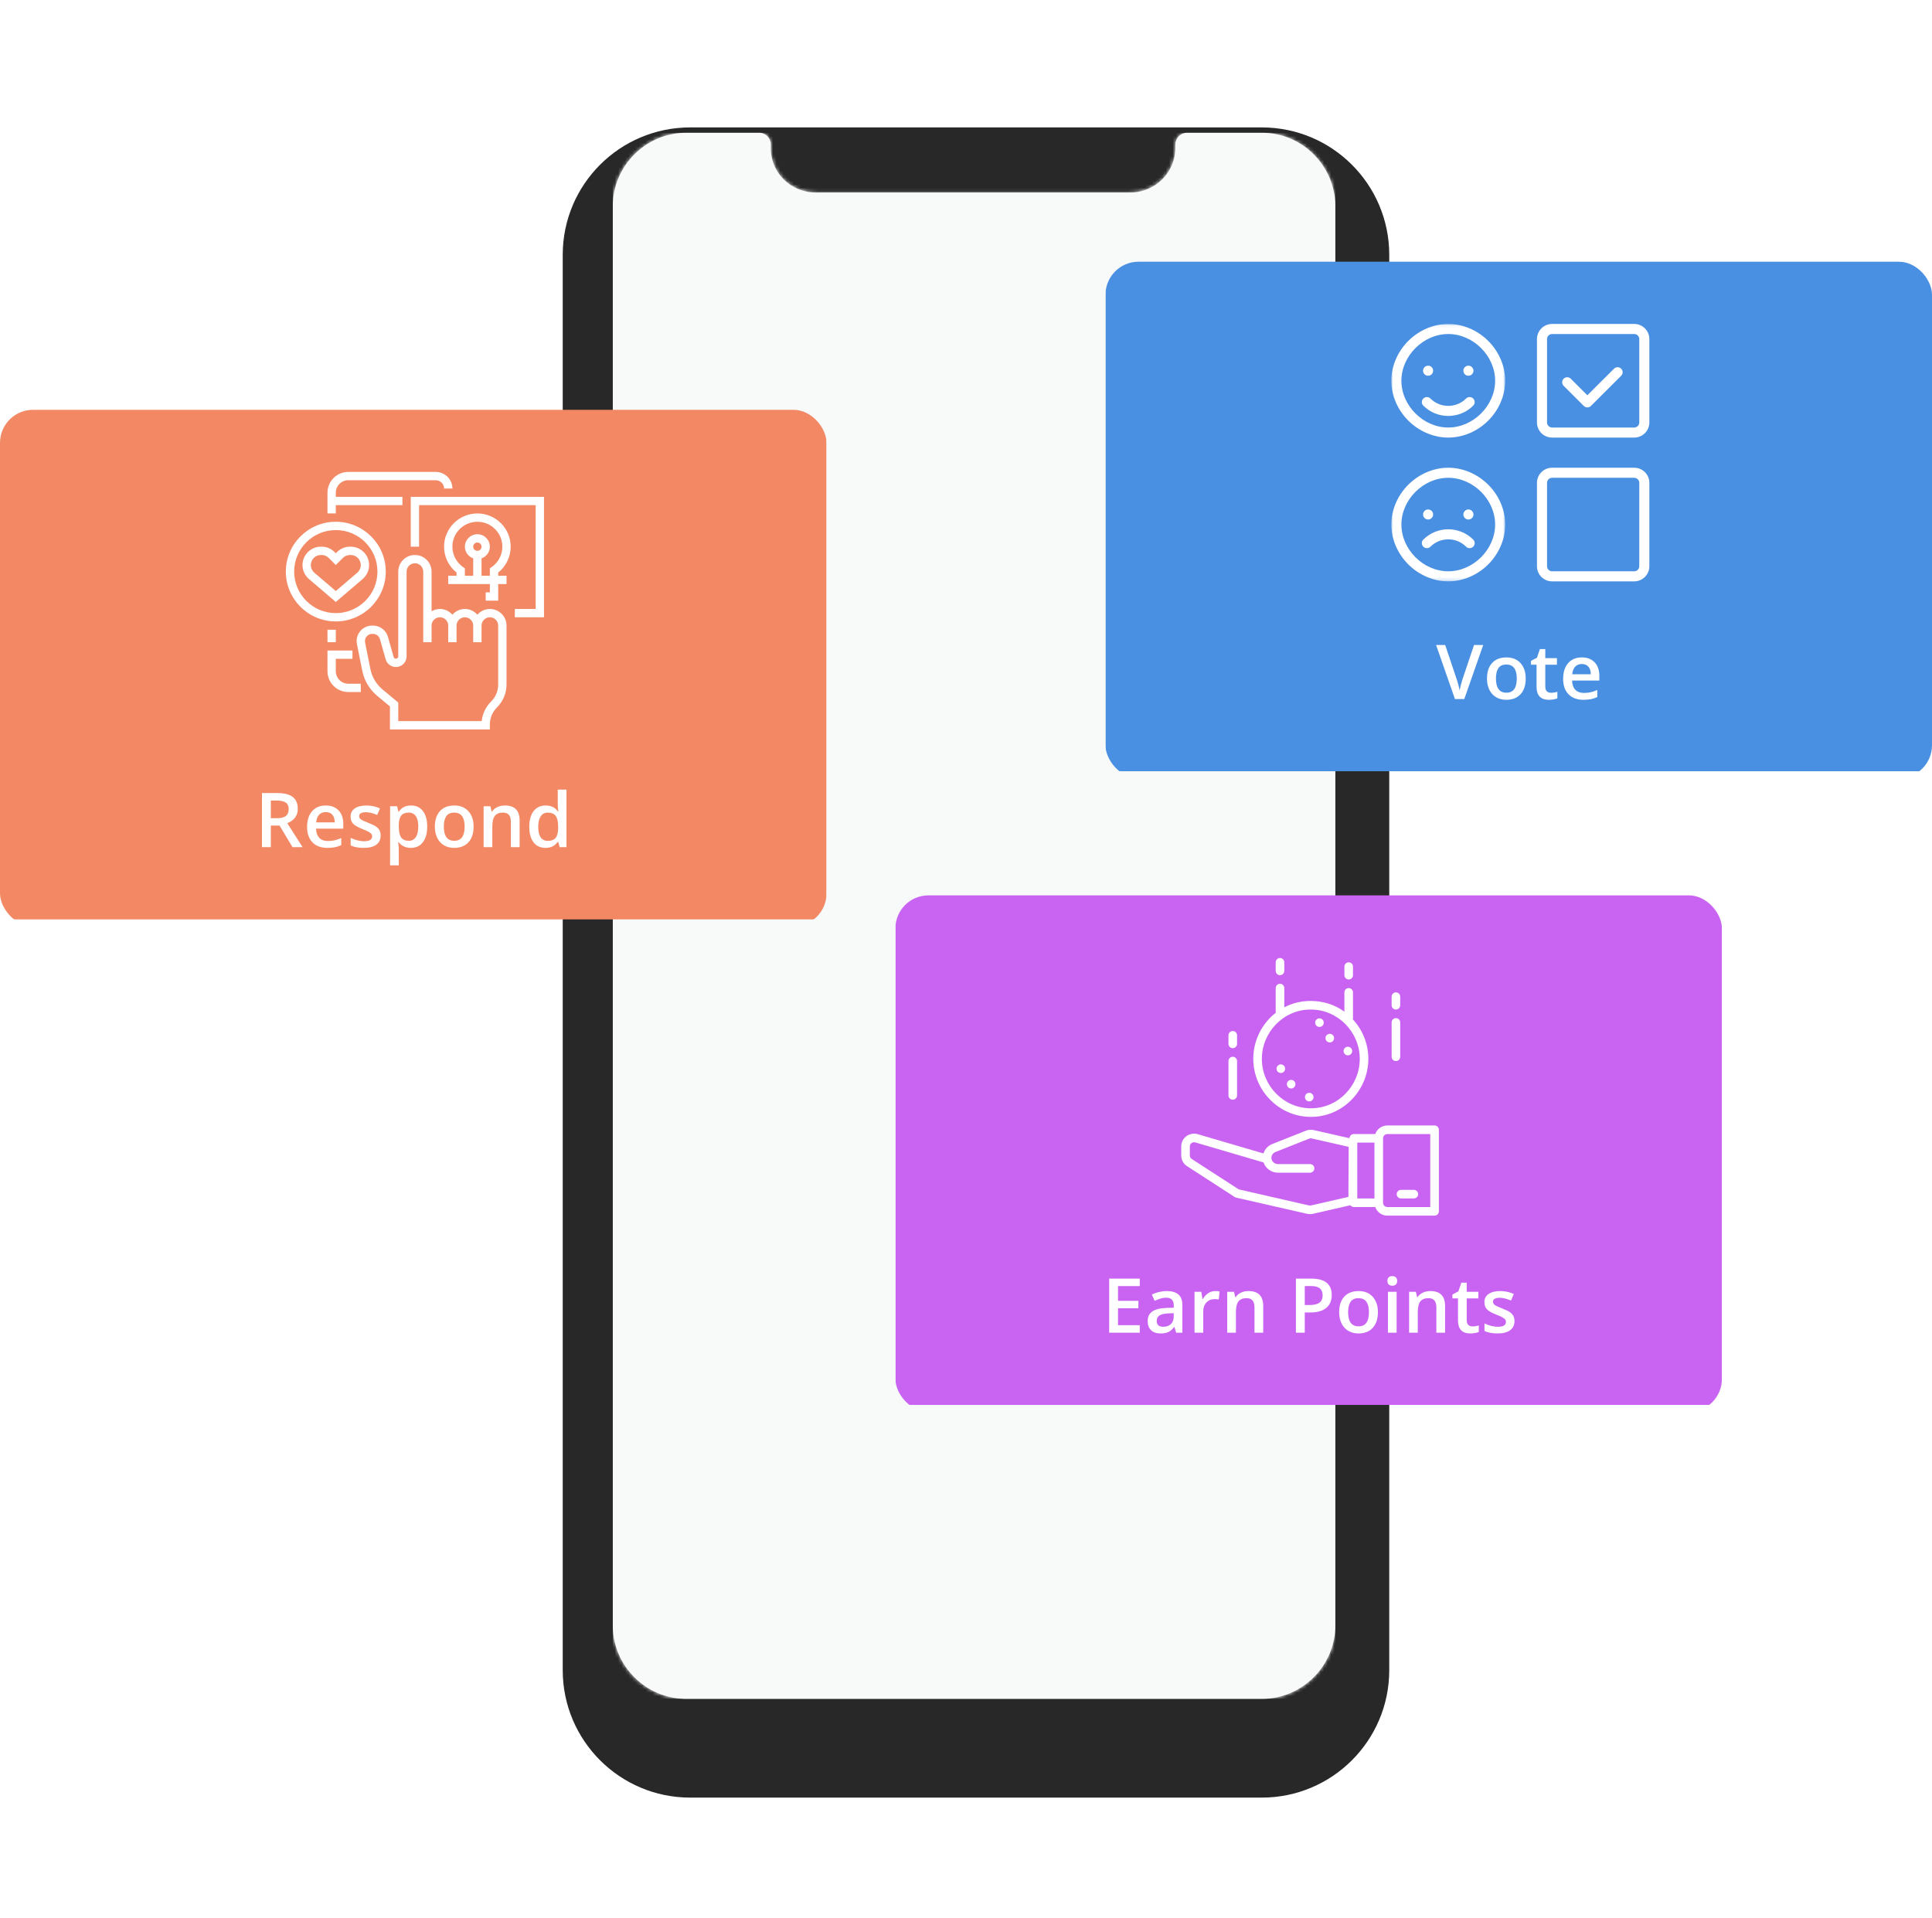 <svg width="561" height="557" viewBox="0 0 561 557" fill="none" xmlns="http://www.w3.org/2000/svg">
<g filter="url(#filter0_ddi)">
<path fill-rule="evenodd" clip-rule="evenodd" d="M163.4 61.012C163.4 40.571 179.971 24 200.412 24H366.388C386.829 24 403.4 40.571 403.4 61.012V471.988C403.4 492.429 386.829 509 366.388 509H200.412C179.971 509 163.4 492.429 163.4 471.988V61.012Z" fill="url(#paint0_linear)"/>
</g>
<path fill-rule="evenodd" clip-rule="evenodd" d="M177.945 284.421V155.611V472.037C177.945 483.695 187.548 493.319 199.204 493.319H366.477C378.133 493.319 387.736 483.695 387.736 472.037V279.941V59.843C387.736 48.185 378.133 38.561 366.477 38.561H344.667C342.809 38.561 341.302 40.068 341.302 41.926V42.481C341.488 50.011 335.486 56.026 327.876 55.923H237.246C229.525 56.026 223.523 50.011 223.82 42.481V41.926C223.82 40.068 222.313 38.561 220.455 38.561H218.225H212.631H207.596C207.437 38.561 204.756 38.561 199.204 38.561C187.548 38.561 177.945 48.185 177.945 59.843V158.411" fill="#FBFBFB"/>
<mask id="mask0" mask-type="alpha" maskUnits="userSpaceOnUse" x="177" y="38" width="211" height="456">
<path fill-rule="evenodd" clip-rule="evenodd" d="M177.945 284.421V155.611V472.037C177.945 483.695 187.548 493.319 199.204 493.319H366.477C378.133 493.319 387.736 483.695 387.736 472.037V279.941V59.843C387.736 48.185 378.133 38.561 366.477 38.561H344.667C342.809 38.561 341.302 40.068 341.302 41.926V42.481C341.488 50.011 335.486 56.026 327.876 55.923H237.246C229.525 56.026 223.523 50.011 223.82 42.481V41.926C223.82 40.068 222.313 38.561 220.455 38.561H218.225H212.631H207.596C207.437 38.561 204.756 38.561 199.204 38.561C187.548 38.561 177.945 48.185 177.945 59.843V158.411" fill="white"/>
</mask>
<g mask="url(#mask0)">
<rect x="177.945" y="38.561" width="209.79" height="454.758" fill="#F8F9F9"/>
</g>
<g clip-path="url(#clip0)">
<g filter="url(#filter1_d)">
<rect x="260" y="258" width="240" height="150" rx="9.6" fill="#C964F2"/>
</g>
<path fill-rule="evenodd" clip-rule="evenodd" d="M392.814 296C392.835 295.909 392.87 295.746 392.87 295.648V288.168C392.87 287.479 392.313 286.922 391.624 286.922C390.934 286.922 390.376 287.479 390.376 288.168V293.775C387.628 291.79 384.265 290.662 380.627 290.662H380.518C377.777 290.662 375.2 291.316 372.922 292.506V286.922C372.922 286.232 372.364 285.675 371.675 285.675C370.987 285.675 370.429 286.232 370.429 286.922V294.111C366.449 297.191 363.884 302.163 363.92 307.573C363.978 316.748 371.461 324.324 380.623 324.324H380.732C389.944 324.324 397.391 316.569 397.331 307.357C397.304 302.993 395.583 298.962 392.814 296ZM380.715 321.831H380.623C372.829 321.831 366.463 315.39 366.413 307.584C366.361 299.748 372.698 293.155 380.534 293.155H380.626C388.421 293.155 394.786 299.596 394.836 307.402C394.887 315.238 388.552 321.831 380.715 321.831Z" fill="white"/>
<path fill-rule="evenodd" clip-rule="evenodd" d="M371.675 278.194C370.987 278.194 370.429 278.751 370.429 279.441V281.934C370.429 282.624 370.987 283.181 371.675 283.181C372.364 283.181 372.922 282.624 372.922 281.934V279.441C372.922 278.751 372.364 278.194 371.675 278.194Z" fill="white"/>
<path fill-rule="evenodd" clip-rule="evenodd" d="M391.624 279.441C390.934 279.441 390.376 279.999 390.376 280.688V283.181C390.376 283.87 390.934 284.428 391.624 284.428C392.313 284.428 392.87 283.87 392.87 283.181V280.688C392.87 279.999 392.313 279.441 391.624 279.441Z" fill="white"/>
<path fill-rule="evenodd" clip-rule="evenodd" d="M357.961 306.87C357.273 306.87 356.714 307.426 356.714 308.116V318.09C356.714 318.78 357.273 319.337 357.961 319.337C358.649 319.337 359.208 318.78 359.208 318.09V308.116C359.208 307.426 358.649 306.87 357.961 306.87Z" fill="white"/>
<path fill-rule="evenodd" clip-rule="evenodd" d="M357.961 299.389C357.273 299.389 356.714 299.946 356.714 300.636V303.129C356.714 303.819 357.273 304.376 357.961 304.376C358.649 304.376 359.208 303.819 359.208 303.129V300.636C359.208 299.946 358.649 299.389 357.961 299.389Z" fill="white"/>
<path fill-rule="evenodd" clip-rule="evenodd" d="M405.338 295.648C404.648 295.648 404.091 296.206 404.091 296.896V306.87C404.091 307.559 404.648 308.116 405.338 308.116C406.027 308.116 406.584 307.559 406.584 306.87V296.896C406.584 296.206 406.027 295.648 405.338 295.648Z" fill="white"/>
<path fill-rule="evenodd" clip-rule="evenodd" d="M405.338 288.168C404.648 288.168 404.091 288.725 404.091 289.415V291.908C404.091 292.598 404.648 293.155 405.338 293.155C406.027 293.155 406.584 292.598 406.584 291.908V289.415C406.584 288.725 406.027 288.168 405.338 288.168Z" fill="white"/>
<path fill-rule="evenodd" clip-rule="evenodd" d="M375.718 313.879C376.246 314.322 376.314 315.109 375.872 315.636C375.429 316.164 374.643 316.232 374.115 315.79C373.588 315.347 373.519 314.561 373.962 314.034C374.404 313.506 375.191 313.437 375.718 313.879Z" fill="white"/>
<path fill-rule="evenodd" clip-rule="evenodd" d="M386.937 300.509C387.465 300.951 387.534 301.738 387.091 302.265C386.649 302.793 385.862 302.862 385.334 302.419C384.807 301.977 384.739 301.19 385.181 300.662C385.624 300.135 386.41 300.067 386.937 300.509Z" fill="white"/>
<path fill-rule="evenodd" clip-rule="evenodd" d="M372.718 309.379C373.246 309.822 373.314 310.609 372.872 311.136C372.429 311.664 371.643 311.732 371.115 311.29C370.588 310.847 370.519 310.061 370.962 309.534C371.404 309.006 372.191 308.937 372.718 309.379Z" fill="white"/>
<path fill-rule="evenodd" clip-rule="evenodd" d="M383.937 296.009C384.465 296.451 384.534 297.238 384.091 297.765C383.649 298.293 382.862 298.362 382.334 297.919C381.807 297.477 381.739 296.69 382.181 296.162C382.624 295.635 383.41 295.567 383.937 296.009Z" fill="white"/>
<path fill-rule="evenodd" clip-rule="evenodd" d="M380.968 317.629C381.496 318.072 381.564 318.859 381.122 319.386C380.679 319.914 379.893 319.982 379.365 319.54C378.838 319.097 378.769 318.311 379.212 317.784C379.654 317.256 380.441 317.187 380.968 317.629Z" fill="white"/>
<path fill-rule="evenodd" clip-rule="evenodd" d="M392.187 304.259C392.715 304.701 392.784 305.488 392.341 306.015C391.899 306.543 391.112 306.612 390.584 306.169C390.057 305.727 389.989 304.94 390.431 304.412C390.874 303.885 391.66 303.817 392.187 304.259Z" fill="white"/>
<path fill-rule="evenodd" clip-rule="evenodd" d="M416.559 326.817H402.844C401.221 326.817 399.85 327.864 399.333 329.311H393.092C392.417 329.311 391.876 329.848 391.853 330.518L381.451 328.158C380.701 327.988 379.922 328.047 379.204 328.332L369.442 332.205C368.182 332.705 367.258 333.72 366.878 334.947L347.814 329.355C346.652 329.017 345.433 329.233 344.47 329.953C343.536 330.654 343 331.716 343 332.869V335.574C343 336.81 343.629 337.955 344.679 338.634L358.53 347.598C358.651 347.676 358.788 347.733 358.93 347.766L379.551 352.474C379.83 352.539 380.117 352.57 380.403 352.57C380.69 352.57 380.975 352.539 381.254 352.474L392.107 349.985C392.333 350.293 392.681 350.506 393.093 350.506H399.335C399.85 351.953 401.222 352.999 402.846 352.999H416.559C417.249 352.999 417.807 352.442 417.807 351.752V328.064C417.805 327.375 417.248 326.817 416.559 326.817ZM391.544 347.556L380.696 350.045C380.504 350.09 380.301 350.09 380.108 350.045L359.7 345.384L346.033 336.54C345.695 336.32 345.494 335.96 345.494 335.572V332.868C345.494 332.374 345.787 332.082 345.963 331.951C346.293 331.705 346.709 331.627 347.111 331.748L366.906 337.562C367.486 339.28 369.148 340.532 371.102 340.532H380.403C381.09 340.532 381.649 339.974 381.649 339.285C381.649 338.595 381.09 338.038 380.403 338.038H371.102C370.044 338.038 369.181 337.22 369.181 336.218C369.181 335.478 369.646 334.813 370.364 334.527L380.126 330.653C380.373 330.554 380.642 330.533 380.901 330.592L391.618 333.023L391.544 347.556ZM394.116 348.012H399.104V331.805H394.116V348.012ZM415.311 350.506H402.844C402.156 350.506 401.598 349.947 401.598 349.259V330.558C401.598 329.869 402.156 329.311 402.844 329.311H415.311V350.506Z" fill="white"/>
<path fill-rule="evenodd" clip-rule="evenodd" d="M410.548 345.519H406.808C406.118 345.519 405.561 346.076 405.561 346.766C405.561 347.455 406.118 348.012 406.808 348.012H410.548C411.237 348.012 411.794 347.455 411.794 346.766C411.794 346.076 411.237 345.519 410.548 345.519Z" fill="white"/>
<path d="M330.957 387H322.073V371.295H330.957V373.465H324.641V377.74H330.56V379.889H324.641V384.819H330.957V387ZM341.527 387L341.022 385.346H340.937C340.364 386.069 339.787 386.563 339.207 386.828C338.627 387.086 337.882 387.215 336.973 387.215C335.805 387.215 334.892 386.9 334.233 386.27C333.582 385.639 333.256 384.748 333.256 383.595C333.256 382.37 333.711 381.446 334.62 380.823C335.53 380.2 336.915 379.86 338.777 379.803L340.829 379.738V379.104C340.829 378.345 340.65 377.78 340.292 377.407C339.941 377.028 339.393 376.838 338.648 376.838C338.04 376.838 337.456 376.927 336.897 377.106C336.339 377.285 335.802 377.497 335.286 377.74L334.47 375.936C335.114 375.599 335.82 375.345 336.586 375.173C337.352 374.994 338.076 374.904 338.756 374.904C340.267 374.904 341.406 375.234 342.172 375.893C342.945 376.551 343.332 377.586 343.332 378.997V387H341.527ZM337.768 385.281C338.684 385.281 339.418 385.027 339.97 384.519C340.528 384.003 340.808 383.283 340.808 382.359V381.328L339.282 381.393C338.093 381.436 337.227 381.636 336.683 381.994C336.146 382.345 335.877 382.886 335.877 383.616C335.877 384.146 336.035 384.558 336.35 384.852C336.665 385.138 337.137 385.281 337.768 385.281ZM352.882 374.904C353.39 374.904 353.809 374.94 354.139 375.012L353.892 377.364C353.534 377.278 353.161 377.235 352.774 377.235C351.765 377.235 350.945 377.565 350.314 378.224C349.691 378.882 349.38 379.738 349.38 380.791V387H346.855V375.119H348.832L349.165 377.214H349.294C349.688 376.505 350.2 375.943 350.83 375.527C351.467 375.112 352.151 374.904 352.882 374.904ZM366.804 387H364.269V379.695C364.269 378.779 364.082 378.095 363.71 377.644C363.345 377.192 362.761 376.967 361.959 376.967C360.892 376.967 360.111 377.282 359.617 377.912C359.123 378.542 358.876 379.599 358.876 381.081V387H356.352V375.119H358.328L358.683 376.677H358.812C359.17 376.111 359.678 375.674 360.337 375.366C360.996 375.058 361.726 374.904 362.528 374.904C365.379 374.904 366.804 376.354 366.804 379.255V387ZM386.698 376.043C386.698 377.683 386.161 378.94 385.087 379.813C384.013 380.687 382.484 381.124 380.5 381.124H378.867V387H376.3V371.295H380.822C382.785 371.295 384.253 371.696 385.227 372.498C386.208 373.3 386.698 374.482 386.698 376.043ZM378.867 378.965H380.231C381.549 378.965 382.516 378.736 383.132 378.277C383.748 377.819 384.056 377.103 384.056 376.129C384.056 375.227 383.78 374.553 383.229 374.109C382.677 373.665 381.818 373.443 380.65 373.443H378.867V378.965ZM400.104 381.038C400.104 382.979 399.607 384.493 398.611 385.582C397.616 386.671 396.23 387.215 394.454 387.215C393.344 387.215 392.363 386.964 391.511 386.463C390.659 385.962 390.003 385.242 389.545 384.304C389.087 383.366 388.857 382.277 388.857 381.038C388.857 379.112 389.352 377.608 390.34 376.526C391.328 375.445 392.721 374.904 394.519 374.904C396.237 374.904 397.598 375.459 398.601 376.569C399.603 377.672 400.104 379.162 400.104 381.038ZM391.457 381.038C391.457 383.781 392.47 385.152 394.497 385.152C396.502 385.152 397.505 383.781 397.505 381.038C397.505 378.324 396.495 376.967 394.476 376.967C393.416 376.967 392.646 377.318 392.166 378.02C391.693 378.721 391.457 379.728 391.457 381.038ZM405.54 387H403.016V375.119H405.54V387ZM402.865 371.972C402.865 371.521 402.987 371.173 403.23 370.93C403.481 370.686 403.836 370.564 404.294 370.564C404.738 370.564 405.082 370.686 405.325 370.93C405.576 371.173 405.701 371.521 405.701 371.972C405.701 372.401 405.576 372.742 405.325 372.992C405.082 373.236 404.738 373.357 404.294 373.357C403.836 373.357 403.481 373.236 403.23 372.992C402.987 372.742 402.865 372.401 402.865 371.972ZM419.612 387H417.077V379.695C417.077 378.779 416.891 378.095 416.519 377.644C416.153 377.192 415.57 376.967 414.768 376.967C413.701 376.967 412.92 377.282 412.426 377.912C411.932 378.542 411.685 379.599 411.685 381.081V387H409.16V375.119H411.137L411.491 376.677H411.62C411.978 376.111 412.487 375.674 413.146 375.366C413.804 375.058 414.535 374.904 415.337 374.904C418.187 374.904 419.612 376.354 419.612 379.255V387ZM427.551 385.174C428.167 385.174 428.783 385.077 429.398 384.884V386.785C429.119 386.907 428.757 387.007 428.313 387.086C427.877 387.172 427.422 387.215 426.949 387.215C424.557 387.215 423.361 385.954 423.361 383.434V377.031H421.739V375.914L423.479 374.99L424.339 372.477H425.896V375.119H429.28V377.031H425.896V383.391C425.896 383.999 426.047 384.451 426.348 384.744C426.656 385.031 427.057 385.174 427.551 385.174ZM439.765 383.616C439.765 384.776 439.342 385.668 438.497 386.291C437.652 386.907 436.442 387.215 434.866 387.215C433.284 387.215 432.012 386.975 431.053 386.495V384.314C432.449 384.959 433.749 385.281 434.952 385.281C436.506 385.281 437.283 384.812 437.283 383.874C437.283 383.573 437.197 383.323 437.025 383.122C436.854 382.922 436.571 382.714 436.177 382.499C435.783 382.284 435.235 382.041 434.533 381.769C433.165 381.239 432.238 380.709 431.751 380.179C431.271 379.649 431.031 378.961 431.031 378.116C431.031 377.099 431.439 376.312 432.256 375.753C433.079 375.187 434.197 374.904 435.607 374.904C437.004 374.904 438.325 375.187 439.571 375.753L438.755 377.654C437.473 377.124 436.395 376.859 435.521 376.859C434.189 376.859 433.523 377.239 433.523 377.998C433.523 378.37 433.695 378.686 434.039 378.943C434.39 379.201 435.149 379.556 436.316 380.007C437.298 380.386 438.01 380.734 438.454 381.049C438.898 381.364 439.228 381.729 439.442 382.145C439.657 382.553 439.765 383.043 439.765 383.616Z" fill="white"/>
</g>
<g clip-path="url(#clip1)">
<g filter="url(#filter2_d)">
<rect y="117" width="240" height="150" rx="9.6" fill="#F28964"/>
</g>
<path d="M78.641 237.6H80.424C81.62 237.6 82.486 237.378 83.023 236.934C83.561 236.49 83.829 235.831 83.829 234.957C83.829 234.069 83.539 233.432 82.959 233.045C82.379 232.658 81.505 232.465 80.338 232.465H78.641V237.6ZM78.641 239.727V246H76.073V230.295H80.51C82.537 230.295 84.037 230.674 85.011 231.434C85.985 232.193 86.472 233.339 86.472 234.871C86.472 236.826 85.455 238.219 83.421 239.05L87.857 246H84.936L81.176 239.727H78.641ZM95.065 246.215C93.218 246.215 91.771 245.678 90.726 244.604C89.687 243.522 89.168 242.036 89.168 240.146C89.168 238.205 89.651 236.679 90.618 235.569C91.585 234.459 92.913 233.904 94.603 233.904C96.172 233.904 97.411 234.381 98.32 235.333C99.23 236.285 99.685 237.596 99.685 239.265V240.629H91.768C91.803 241.782 92.115 242.67 92.702 243.293C93.289 243.909 94.117 244.217 95.184 244.217C95.885 244.217 96.537 244.152 97.139 244.023C97.747 243.887 98.399 243.665 99.094 243.357V245.409C98.478 245.703 97.855 245.91 97.225 246.032C96.594 246.154 95.875 246.215 95.065 246.215ZM94.603 235.816C93.801 235.816 93.157 236.071 92.67 236.579C92.19 237.088 91.904 237.829 91.811 238.803H97.203C97.189 237.822 96.953 237.08 96.494 236.579C96.036 236.071 95.406 235.816 94.603 235.816ZM110.534 242.616C110.534 243.776 110.112 244.668 109.267 245.291C108.422 245.907 107.211 246.215 105.636 246.215C104.053 246.215 102.782 245.975 101.822 245.495V243.314C103.219 243.959 104.519 244.281 105.722 244.281C107.276 244.281 108.053 243.812 108.053 242.874C108.053 242.573 107.967 242.323 107.795 242.122C107.623 241.922 107.34 241.714 106.946 241.499C106.552 241.284 106.005 241.041 105.303 240.769C103.935 240.239 103.007 239.709 102.521 239.179C102.041 238.649 101.801 237.961 101.801 237.116C101.801 236.099 102.209 235.312 103.025 234.753C103.849 234.187 104.966 233.904 106.377 233.904C107.773 233.904 109.095 234.187 110.341 234.753L109.524 236.654C108.243 236.124 107.165 235.859 106.291 235.859C104.959 235.859 104.293 236.239 104.293 236.998C104.293 237.37 104.465 237.686 104.809 237.943C105.16 238.201 105.919 238.556 107.086 239.007C108.067 239.386 108.78 239.734 109.224 240.049C109.668 240.364 109.997 240.729 110.212 241.145C110.427 241.553 110.534 242.043 110.534 242.616ZM119.3 246.215C117.796 246.215 116.629 245.674 115.798 244.593H115.647C115.748 245.595 115.798 246.204 115.798 246.419V251.285H113.273V234.119H115.314C115.372 234.341 115.49 234.871 115.669 235.709H115.798C116.586 234.506 117.767 233.904 119.343 233.904C120.825 233.904 121.978 234.441 122.802 235.516C123.632 236.59 124.048 238.097 124.048 240.038C124.048 241.979 123.625 243.493 122.78 244.582C121.942 245.671 120.782 246.215 119.3 246.215ZM118.688 235.967C117.685 235.967 116.951 236.26 116.485 236.848C116.027 237.435 115.798 238.373 115.798 239.662V240.038C115.798 241.485 116.027 242.534 116.485 243.186C116.944 243.83 117.692 244.152 118.73 244.152C119.604 244.152 120.277 243.794 120.75 243.078C121.223 242.362 121.459 241.341 121.459 240.017C121.459 238.685 121.223 237.678 120.75 236.998C120.285 236.311 119.597 235.967 118.688 235.967ZM137.519 240.038C137.519 241.979 137.021 243.493 136.025 244.582C135.03 245.671 133.644 246.215 131.868 246.215C130.758 246.215 129.777 245.964 128.925 245.463C128.073 244.962 127.417 244.242 126.959 243.304C126.501 242.366 126.271 241.277 126.271 240.038C126.271 238.112 126.766 236.608 127.754 235.526C128.742 234.445 130.135 233.904 131.933 233.904C133.651 233.904 135.012 234.459 136.015 235.569C137.017 236.672 137.519 238.162 137.519 240.038ZM128.871 240.038C128.871 242.781 129.884 244.152 131.911 244.152C133.916 244.152 134.919 242.781 134.919 240.038C134.919 237.324 133.909 235.967 131.89 235.967C130.83 235.967 130.06 236.318 129.58 237.02C129.107 237.721 128.871 238.728 128.871 240.038ZM150.882 246H148.347V238.695C148.347 237.779 148.16 237.095 147.788 236.644C147.423 236.192 146.839 235.967 146.037 235.967C144.97 235.967 144.189 236.282 143.695 236.912C143.201 237.542 142.954 238.599 142.954 240.081V246H140.43V234.119H142.406L142.761 235.677H142.89C143.248 235.111 143.756 234.674 144.415 234.366C145.074 234.058 145.804 233.904 146.606 233.904C149.457 233.904 150.882 235.354 150.882 238.255V246ZM158.401 246.215C156.919 246.215 155.762 245.678 154.932 244.604C154.101 243.529 153.686 242.022 153.686 240.081C153.686 238.133 154.104 236.618 154.942 235.537C155.787 234.449 156.955 233.904 158.444 233.904C160.006 233.904 161.194 234.481 162.011 235.634H162.14C162.018 234.782 161.957 234.108 161.957 233.614V229.285H164.492V246H162.516L162.075 244.442H161.957C161.148 245.624 159.963 246.215 158.401 246.215ZM159.078 244.174C160.117 244.174 160.872 243.884 161.345 243.304C161.817 242.716 162.061 241.768 162.075 240.457V240.103C162.075 238.606 161.832 237.542 161.345 236.912C160.858 236.282 160.095 235.967 159.057 235.967C158.169 235.967 157.485 236.328 157.005 237.052C156.525 237.768 156.285 238.792 156.285 240.124C156.285 241.442 156.518 242.448 156.983 243.143C157.449 243.83 158.147 244.174 159.078 244.174Z" fill="white"/>
<path fill-rule="evenodd" clip-rule="evenodd" d="M97.509 146.686H116.854V144.274H97.509V143.068C97.509 141.073 99.136 139.45 101.136 139.45H126.526C127.86 139.45 128.944 140.531 128.944 141.862H131.363C131.363 139.201 129.194 137.038 126.526 137.038H101.136C97.803 137.038 95.091 139.743 95.091 143.068V149.098H97.509V146.686Z" fill="white"/>
<path fill-rule="evenodd" clip-rule="evenodd" d="M97.509 194.927V191.309H102.345V188.897H95.091V194.927C95.091 198.252 97.803 200.957 101.136 200.957H104.763V198.545H101.136C99.136 198.545 97.509 196.922 97.509 194.927Z" fill="white"/>
<path fill-rule="evenodd" clip-rule="evenodd" d="M105.314 168.134C106.501 167.117 107.181 165.641 107.181 164.083C107.181 161.14 104.782 158.746 101.831 158.746H101.642C100.211 158.746 98.869 159.301 97.858 160.31L97.509 160.659L97.158 160.31C96.149 159.301 94.805 158.746 93.376 158.746H93.187C90.237 158.746 87.837 161.14 87.837 164.083C87.837 165.641 88.517 167.119 89.704 168.135L97.509 174.807L105.314 168.134ZM90.254 164.083C90.254 162.471 91.57 161.158 93.187 161.158H93.376C94.159 161.158 94.896 161.462 95.449 162.014L97.509 164.07L99.569 162.014C100.121 161.462 100.858 161.158 101.642 161.158H101.831C103.448 161.158 104.763 162.471 104.763 164.083C104.763 164.937 104.39 165.747 103.739 166.303L97.509 171.63L91.278 166.305C90.628 165.747 90.254 164.937 90.254 164.083Z" fill="white"/>
<path fill-rule="evenodd" clip-rule="evenodd" d="M112.018 165.983C112.018 158.002 105.509 151.51 97.509 151.51C89.509 151.51 83 158.002 83 165.983C83 173.963 89.509 180.454 97.509 180.454C105.509 180.454 112.018 173.963 112.018 165.983ZM85.418 165.983C85.418 159.332 90.842 153.923 97.509 153.923C104.176 153.923 109.6 159.332 109.6 165.983C109.6 172.633 104.176 178.043 97.509 178.043C90.842 178.043 85.418 172.633 85.418 165.983Z" fill="white"/>
<path fill-rule="evenodd" clip-rule="evenodd" d="M119.272 144.273V158.746H121.69V146.686H155.544V176.836H149.499V179.249H157.962V144.273H119.272Z" fill="white"/>
<path fill-rule="evenodd" clip-rule="evenodd" d="M148.29 158.746C148.29 153.426 143.95 149.098 138.617 149.098C133.284 149.098 128.944 153.426 128.944 158.746C128.944 161.678 130.289 164.446 132.571 166.272V167.188H130.154V169.601H142.245V172.013H141.035V174.424H144.662V169.601H147.08V167.188H144.662V166.272C146.945 164.446 148.29 161.678 148.29 158.746ZM138.617 159.953C137.951 159.953 137.408 159.412 137.408 158.746C137.408 158.081 137.951 157.54 138.617 157.54C139.283 157.54 139.826 158.081 139.826 158.746C139.826 159.412 139.283 159.953 138.617 159.953ZM142.76 164.68L142.245 165.041V167.188H139.826V162.143C141.23 161.643 142.245 160.316 142.245 158.746C142.245 156.751 140.617 155.128 138.617 155.128C136.617 155.128 134.99 156.751 134.99 158.746C134.99 160.316 136.004 161.643 137.408 162.143V167.188H134.99V165.041L134.474 164.68C132.526 163.323 131.363 161.105 131.363 158.746C131.363 154.756 134.616 151.51 138.617 151.51C142.618 151.51 145.872 154.756 145.872 158.746C145.872 161.105 144.709 163.323 142.76 164.68Z" fill="white"/>
<path fill-rule="evenodd" clip-rule="evenodd" d="M142.245 176.837C140.794 176.837 139.505 177.49 138.617 178.503C137.73 177.49 136.441 176.837 134.99 176.837C133.539 176.837 132.25 177.49 131.363 178.503C130.475 177.49 129.186 176.837 127.736 176.837C126.85 176.837 126.032 177.093 125.317 177.507V165.983C125.317 163.322 123.149 161.158 120.481 161.158C117.814 161.158 115.645 163.322 115.645 165.983V190.597C115.645 190.78 115.572 190.953 115.441 191.081C115.309 191.211 115.104 191.258 114.952 191.277C114.649 191.272 114.389 191.073 114.306 190.782L112.651 184.935C112.105 183.007 110.32 181.661 108.312 181.661H108.064C105.577 181.661 103.554 183.679 103.554 186.158C103.554 186.456 103.583 186.754 103.642 187.04L105.201 194.814C105.767 197.641 107.31 200.219 109.544 202.078L113.227 205.141V211.812H142.245V210.398C142.245 208.521 142.977 206.755 144.308 205.428C146.097 203.645 147.08 201.276 147.08 198.753V181.661C147.08 179 144.912 176.837 142.245 176.837ZM144.662 198.753C144.662 200.63 143.93 202.396 142.599 203.723C141.048 205.268 140.103 207.255 139.878 209.4H115.645V204.01L111.092 200.225C109.28 198.719 108.03 196.63 107.571 194.341L106.011 186.565C105.986 186.431 105.973 186.296 105.973 186.158C105.973 185.007 106.91 184.073 108.062 184.073H108.31C109.242 184.073 110.07 184.697 110.324 185.591L111.979 191.439C112.355 192.762 113.533 193.667 114.911 193.69C115.766 193.702 116.539 193.389 117.136 192.803C117.734 192.216 118.063 191.433 118.063 190.597V165.983C118.063 164.652 119.147 163.571 120.481 163.571C121.815 163.571 122.899 164.652 122.899 165.983V186.485H125.317V181.661C125.317 180.331 126.402 179.249 127.736 179.249C129.069 179.249 130.154 180.331 130.154 181.661V186.485H132.571V181.661C132.571 180.331 133.656 179.249 134.99 179.249C136.323 179.249 137.408 180.331 137.408 181.661V186.485H139.826V181.661C139.826 180.331 140.91 179.249 142.245 179.249C143.578 179.249 144.662 180.331 144.662 181.661V198.753Z" fill="white"/>
<path fill-rule="evenodd" clip-rule="evenodd" d="M95.091 186.485H97.509V182.867H95.091V186.485Z" fill="white"/>
</g>
<g clip-path="url(#clip2)">
<g filter="url(#filter3_d)">
<rect x="321" y="74" width="240" height="150" rx="9.6" fill="#4A90E2"/>
</g>
<path d="M428.021 187.295H430.686L425.186 203H422.479L417 187.295H419.643L422.919 197.06C423.091 197.525 423.273 198.127 423.467 198.864C423.66 199.595 423.785 200.139 423.843 200.497C423.936 199.953 424.079 199.323 424.272 198.606C424.466 197.89 424.623 197.36 424.745 197.017L428.021 187.295ZM443.028 197.038C443.028 198.979 442.531 200.493 441.535 201.582C440.54 202.671 439.154 203.215 437.378 203.215C436.268 203.215 435.287 202.964 434.435 202.463C433.582 201.962 432.927 201.242 432.469 200.304C432.01 199.366 431.781 198.277 431.781 197.038C431.781 195.112 432.275 193.608 433.264 192.526C434.252 191.445 435.645 190.904 437.442 190.904C439.161 190.904 440.522 191.459 441.524 192.569C442.527 193.672 443.028 195.162 443.028 197.038ZM434.381 197.038C434.381 199.781 435.394 201.152 437.421 201.152C439.426 201.152 440.429 199.781 440.429 197.038C440.429 194.324 439.419 192.967 437.399 192.967C436.34 192.967 435.57 193.318 435.09 194.02C434.617 194.721 434.381 195.728 434.381 197.038ZM450.365 201.174C450.981 201.174 451.597 201.077 452.213 200.884V202.785C451.934 202.907 451.572 203.007 451.128 203.086C450.691 203.172 450.236 203.215 449.764 203.215C447.372 203.215 446.176 201.954 446.176 199.434V193.031H444.554V191.914L446.294 190.99L447.153 188.477H448.711V191.119H452.095V193.031H448.711V199.391C448.711 199.999 448.861 200.451 449.162 200.744C449.47 201.031 449.871 201.174 450.365 201.174ZM459.786 203.215C457.938 203.215 456.492 202.678 455.446 201.604C454.408 200.522 453.889 199.036 453.889 197.146C453.889 195.205 454.372 193.679 455.339 192.569C456.306 191.459 457.634 190.904 459.324 190.904C460.893 190.904 462.132 191.381 463.041 192.333C463.951 193.285 464.405 194.596 464.405 196.265V197.629H456.488C456.524 198.782 456.836 199.67 457.423 200.293C458.01 200.909 458.837 201.217 459.904 201.217C460.606 201.217 461.258 201.152 461.859 201.023C462.468 200.887 463.12 200.665 463.814 200.357V202.409C463.199 202.703 462.576 202.91 461.945 203.032C461.315 203.154 460.595 203.215 459.786 203.215ZM459.324 192.816C458.522 192.816 457.878 193.071 457.391 193.579C456.911 194.088 456.624 194.829 456.531 195.803H461.924C461.91 194.822 461.673 194.08 461.215 193.579C460.757 193.071 460.126 192.816 459.324 192.816Z" fill="white"/>
<path fill-rule="evenodd" clip-rule="evenodd" d="M426.39 106.189C425.582 106.189 424.927 106.844 424.927 107.649C424.927 108.456 425.582 109.109 426.39 109.109C427.198 109.109 427.853 108.456 427.853 107.649C427.853 106.844 427.198 106.189 426.39 106.189Z" fill="white"/>
<path fill-rule="evenodd" clip-rule="evenodd" d="M426.39 147.941C425.582 147.941 424.927 148.596 424.927 149.401C424.927 150.207 425.582 150.861 426.39 150.861C427.198 150.861 427.853 150.207 427.853 149.401C427.853 148.596 427.198 147.941 426.39 147.941Z" fill="white"/>
<path fill-rule="evenodd" clip-rule="evenodd" d="M414.683 106.189C413.875 106.189 413.219 106.844 413.219 107.649C413.219 108.456 413.875 109.109 414.683 109.109C415.491 109.109 416.146 108.456 416.146 107.649C416.146 106.844 415.491 106.189 414.683 106.189Z" fill="white"/>
<mask id="mask1" mask-type="alpha" maskUnits="userSpaceOnUse" x="404" y="94" width="34" height="75">
<path fill-rule="evenodd" clip-rule="evenodd" d="M404.011 94.073H437.073V168.818H404.011V94.073Z" fill="white"/>
</mask>
<g mask="url(#mask1)">
<path fill-rule="evenodd" clip-rule="evenodd" d="M414.683 147.941C413.875 147.941 413.219 148.596 413.219 149.401C413.219 150.207 413.875 150.861 414.683 150.861C415.491 150.861 416.146 150.207 416.146 149.401C416.146 148.596 415.491 147.941 414.683 147.941Z" fill="white"/>
<path fill-rule="evenodd" clip-rule="evenodd" d="M432.139 98.995C429.003 95.867 424.774 94.073 420.536 94.073C416.299 94.073 412.07 95.867 408.934 98.995C405.799 102.124 404 106.342 404 110.569C404 114.797 405.799 119.015 408.934 122.143C412.07 125.272 416.299 127.066 420.536 127.066C424.774 127.066 429.003 125.272 432.139 122.143C435.275 119.015 437.073 114.797 437.073 110.569C437.073 106.342 435.275 102.124 432.139 98.995ZM420.536 124.146C413.286 124.146 406.927 117.802 406.927 110.569C406.927 103.337 413.286 96.993 420.536 96.993C427.787 96.993 434.147 103.337 434.147 110.569C434.147 117.802 427.787 124.146 420.536 124.146Z" fill="white"/>
<path fill-rule="evenodd" clip-rule="evenodd" d="M427.78 115.731C427.21 115.161 426.283 115.161 425.711 115.731C422.858 118.576 418.215 118.576 415.361 115.731C414.79 115.161 413.864 115.161 413.292 115.731C412.721 116.301 412.721 117.226 413.293 117.796C415.29 119.787 417.913 120.783 420.536 120.783C423.16 120.783 425.783 119.787 427.78 117.796C428.352 117.226 428.352 116.301 427.78 115.731Z" fill="white"/>
<path fill-rule="evenodd" clip-rule="evenodd" d="M432.139 140.747C429.003 137.619 424.774 135.825 420.536 135.825C416.299 135.825 412.07 137.619 408.934 140.747C405.799 143.875 404 148.094 404 152.321C404 156.549 405.799 160.767 408.934 163.895C412.07 167.024 416.299 168.818 420.536 168.818C424.774 168.818 429.003 167.024 432.139 163.895C435.275 160.767 437.073 156.549 437.073 152.321C437.073 148.094 435.275 143.875 432.139 140.747ZM420.536 165.898C413.286 165.898 406.927 159.553 406.927 152.321C406.927 145.089 413.286 138.745 420.536 138.745C427.787 138.745 434.147 145.089 434.147 152.321C434.147 159.553 427.787 165.898 420.536 165.898Z" fill="white"/>
</g>
<path fill-rule="evenodd" clip-rule="evenodd" d="M427.78 156.686C423.786 152.703 417.287 152.703 413.293 156.686C412.721 157.256 412.721 158.18 413.292 158.75C413.864 159.321 414.79 159.321 415.362 158.751C418.215 155.906 422.858 155.906 425.711 158.751C425.997 159.036 426.371 159.178 426.746 159.178C427.12 159.178 427.495 159.036 427.78 158.75C428.352 158.18 428.352 157.256 427.78 156.686Z" fill="white"/>
<path fill-rule="evenodd" clip-rule="evenodd" d="M474.537 94.073H450.683C448.262 94.073 446.292 96.038 446.292 98.453V122.686C446.292 125.101 448.262 127.066 450.683 127.066H474.537C476.957 127.066 478.927 125.101 478.927 122.686V98.453C478.927 96.038 476.957 94.073 474.537 94.073ZM476 122.686C476 123.491 475.344 124.146 474.537 124.146H450.683C449.876 124.146 449.219 123.491 449.219 122.686V98.453C449.219 97.648 449.876 96.993 450.683 96.993H474.537C475.344 96.993 476 97.648 476 98.453V122.686Z" fill="white"/>
<path fill-rule="evenodd" clip-rule="evenodd" d="M474.537 135.825H450.683C448.262 135.825 446.292 137.789 446.292 140.205V164.438C446.292 166.853 448.262 168.818 450.683 168.818H474.537C476.957 168.818 478.927 166.853 478.927 164.438V140.205C478.927 137.789 476.957 135.825 474.537 135.825ZM476 164.438C476 165.243 475.344 165.898 474.537 165.898H450.683C449.876 165.898 449.219 165.243 449.219 164.438V140.205C449.219 139.4 449.876 138.745 450.683 138.745H474.537C475.344 138.745 476 139.4 476 140.205V164.438Z" fill="white"/>
<path fill-rule="evenodd" clip-rule="evenodd" d="M470.742 107.055C470.17 106.485 469.244 106.485 468.673 107.056L460.927 114.782L456.108 109.975C455.536 109.405 454.61 109.405 454.038 109.975C453.467 110.545 453.467 111.469 454.038 112.04L459.892 117.879C460.178 118.164 460.552 118.307 460.927 118.307C461.301 118.307 461.676 118.164 461.961 117.879L470.742 109.12C471.313 108.55 471.313 107.625 470.742 107.055Z" fill="white"/>
</g>
<defs>
<filter id="filter0_ddi" x="127.4" y="0" width="312" height="557" filterUnits="userSpaceOnUse" color-interpolation-filters="sRGB">
<feFlood flood-opacity="0" result="BackgroundImageFix"/>
<feColorMatrix in="SourceAlpha" type="matrix" values="0 0 0 0 0 0 0 0 0 0 0 0 0 0 0 0 0 0 127 0"/>
<feOffset dy="12"/>
<feGaussianBlur stdDeviation="18"/>
<feColorMatrix type="matrix" values="0 0 0 0 0 0 0 0 0 0 0 0 0 0 0 0 0 0 0.04 0"/>
<feBlend mode="normal" in2="BackgroundImageFix" result="effect1_dropShadow"/>
<feColorMatrix in="SourceAlpha" type="matrix" values="0 0 0 0 0 0 0 0 0 0 0 0 0 0 0 0 0 0 127 0"/>
<feOffset dy="6"/>
<feGaussianBlur stdDeviation="12.5"/>
<feColorMatrix type="matrix" values="0 0 0 0 0 0 0 0 0 0 0 0 0 0 0 0 0 0 0.01 0"/>
<feBlend mode="normal" in2="effect1_dropShadow" result="effect2_dropShadow"/>
<feBlend mode="normal" in="SourceGraphic" in2="effect2_dropShadow" result="shape"/>
<feColorMatrix in="SourceAlpha" type="matrix" values="0 0 0 0 0 0 0 0 0 0 0 0 0 0 0 0 0 0 127 0" result="hardAlpha"/>
<feOffset dy="-5"/>
<feGaussianBlur stdDeviation="5.5"/>
<feComposite in2="hardAlpha" operator="arithmetic" k2="-1" k3="1"/>
<feColorMatrix type="matrix" values="0 0 0 0 0 0 0 0 0 0 0 0 0 0 0 0 0 0 0.05 0"/>
<feBlend mode="normal" in2="shape" result="effect3_innerShadow"/>
</filter>
<filter id="filter1_d" x="252" y="252" width="256" height="166" filterUnits="userSpaceOnUse" color-interpolation-filters="sRGB">
<feFlood flood-opacity="0" result="BackgroundImageFix"/>
<feColorMatrix in="SourceAlpha" type="matrix" values="0 0 0 0 0 0 0 0 0 0 0 0 0 0 0 0 0 0 127 0"/>
<feOffset dy="2"/>
<feGaussianBlur stdDeviation="4"/>
<feColorMatrix type="matrix" values="0 0 0 0 0.483 0 0 0 0 0.483 0 0 0 0 0.483 0 0 0 0.194 0"/>
<feBlend mode="normal" in2="BackgroundImageFix" result="effect1_dropShadow"/>
<feBlend mode="normal" in="SourceGraphic" in2="effect1_dropShadow" result="shape"/>
</filter>
<filter id="filter2_d" x="-8" y="111" width="256" height="166" filterUnits="userSpaceOnUse" color-interpolation-filters="sRGB">
<feFlood flood-opacity="0" result="BackgroundImageFix"/>
<feColorMatrix in="SourceAlpha" type="matrix" values="0 0 0 0 0 0 0 0 0 0 0 0 0 0 0 0 0 0 127 0"/>
<feOffset dy="2"/>
<feGaussianBlur stdDeviation="4"/>
<feColorMatrix type="matrix" values="0 0 0 0 0.483 0 0 0 0 0.483 0 0 0 0 0.483 0 0 0 0.194 0"/>
<feBlend mode="normal" in2="BackgroundImageFix" result="effect1_dropShadow"/>
<feBlend mode="normal" in="SourceGraphic" in2="effect1_dropShadow" result="shape"/>
</filter>
<filter id="filter3_d" x="313" y="68" width="256" height="166" filterUnits="userSpaceOnUse" color-interpolation-filters="sRGB">
<feFlood flood-opacity="0" result="BackgroundImageFix"/>
<feColorMatrix in="SourceAlpha" type="matrix" values="0 0 0 0 0 0 0 0 0 0 0 0 0 0 0 0 0 0 127 0"/>
<feOffset dy="2"/>
<feGaussianBlur stdDeviation="4"/>
<feColorMatrix type="matrix" values="0 0 0 0 0.483 0 0 0 0 0.483 0 0 0 0 0.483 0 0 0 0.194 0"/>
<feBlend mode="normal" in2="BackgroundImageFix" result="effect1_dropShadow"/>
<feBlend mode="normal" in="SourceGraphic" in2="effect1_dropShadow" result="shape"/>
</filter>
<linearGradient id="paint0_linear" x1="223.4" y1="266.5" x2="223.4" y2="509" gradientUnits="userSpaceOnUse">
<stop stop-color="#282828"/>
<stop offset="1" stop-color="#282828"/>
</linearGradient>
<clipPath id="clip0">
<rect x="260" y="258" width="240" height="150" fill="white"/>
</clipPath>
<clipPath id="clip1">
<rect y="117" width="240" height="150" fill="white"/>
</clipPath>
<clipPath id="clip2">
<rect x="321" y="74" width="240" height="150" fill="white"/>
</clipPath>
</defs>
</svg>
